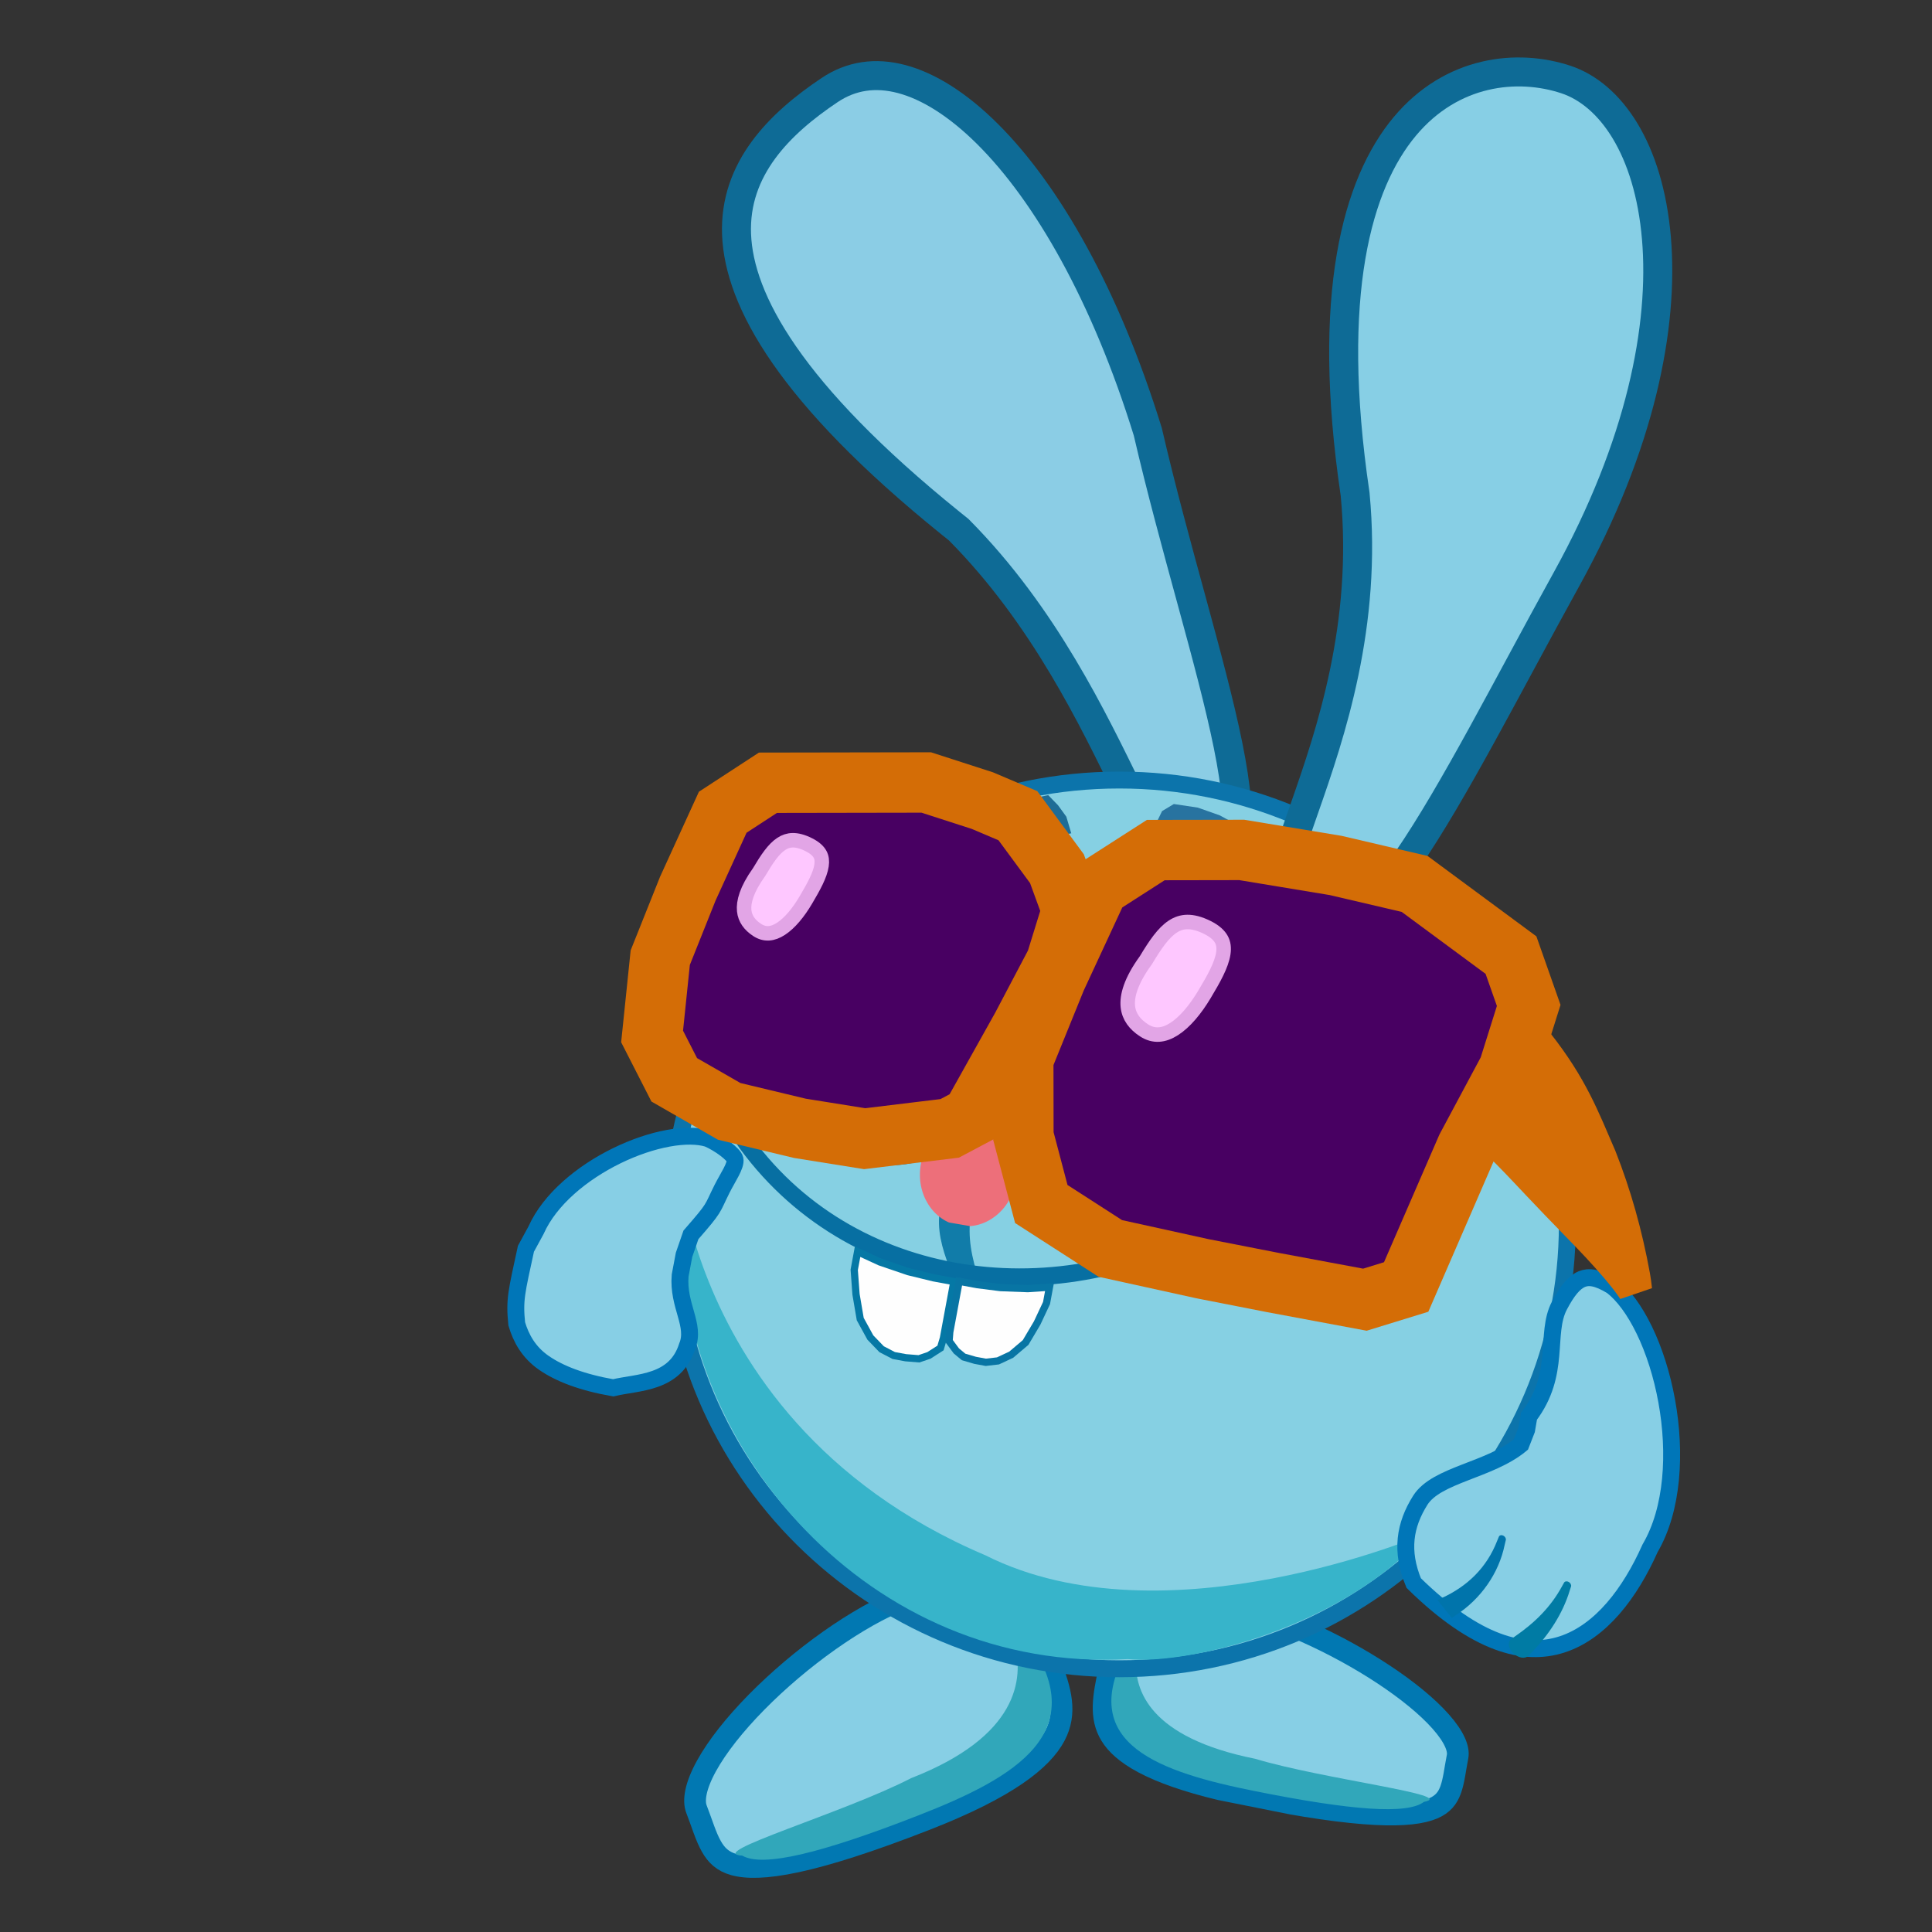 <svg width="800" height="800" viewBox="0 0 800 800" fill="none" xmlns="http://www.w3.org/2000/svg">
<rect x="0" y="0" width="800" height="800" fill="#333333" stroke="none"/>
<g clip-path="url(#clip0_452_287)">
<g clip-path="url(#clip1_452_287)">
<path d="M508.957 665.059C489.962 661.26 478.644 664.512 471.534 670.264C464.168 676.224 460.43 685.559 458.436 695.532C456.374 705.841 455.688 713.964 462.007 721.312C468.612 728.994 483.76 736.878 517.337 743.593C540.389 748.203 557.156 750.537 569.403 751.173C581.729 751.814 588.989 750.704 593.383 748.838C597.467 747.104 599.418 744.573 600.669 741.156C601.329 739.354 601.784 737.318 602.208 734.973C602.607 732.769 603.023 729.991 603.538 727.416C604.179 724.212 602.264 719.283 596.539 712.823C591.011 706.587 582.716 699.821 572.871 693.314C553.134 680.269 528.136 668.895 508.957 665.059Z" fill="#87CFE5" stroke="#0178B2" stroke-width="9"/>
<path d="M465.768 685.018C446.551 722.23 480.06 733.751 519.855 741.71C559.65 749.669 582.682 751.41 589.628 746.116C604.112 743.284 548.014 736.793 519.743 728.275C432.248 710.776 493.844 649.625 465.768 685.018Z" fill="#31A7BA"/>
</g>
<g clip-path="url(#clip2_452_287)">
<path d="M374.518 661.836C393.766 654.33 406.469 656.199 415.28 661.638C424.408 667.273 430.453 677.388 434.796 688.526C439.286 700.038 441.83 709.263 436.789 718.756C431.52 728.679 417.258 740.247 383.234 753.516C359.876 762.625 342.657 768.078 329.841 770.833C316.943 773.607 309.013 773.53 303.946 772.111C299.236 770.792 296.606 768.204 294.517 764.482C293.415 762.519 292.478 760.254 291.504 757.627C290.589 755.159 289.526 752.034 288.405 749.159C287.01 745.581 287.932 739.597 292.544 731.224C296.996 723.14 304.259 713.99 313.218 704.883C331.181 686.623 355.084 669.415 374.518 661.836Z" fill="#87CFE5" stroke="#0178B2" stroke-width="9"/>
<path d="M424.685 677.649C453.35 717.257 420.474 736.041 380.15 751.767C339.825 767.492 315.846 773.3 307.31 768.361C291.352 767.498 349.254 750.766 377.26 736.301C465.919 701.726 387.054 641.594 424.685 677.649Z" fill="#31A7BA"/>
</g>
<path d="M343.518 37.298C352.478 31.298 362.525 29.851 373.41 32.75C384.483 35.7 396.58 43.215 408.889 55.46C433.481 79.922 457.766 122.125 475.278 178.788C480.835 202.78 487.412 226.664 493.448 248.778C499.525 271.039 505.028 291.425 508.508 308.614C512.04 326.061 513.251 339.19 511.473 347.382C510.616 351.332 509.221 353.38 507.79 354.44C506.413 355.461 504.042 356.275 499.665 355.706L496.5 355.295L494.39 357.689C491.53 360.933 489.913 361.25 489.4 361.261C488.905 361.272 487.571 361.039 485.16 358.512C482.795 356.032 480.157 352.133 477.104 346.73C474.084 341.386 470.854 334.93 467.216 327.536C452.756 298.15 432.527 255.223 397.187 219.55L396.94 219.301L396.666 219.083L393.473 216.519C327.155 162.939 306.048 124.381 304.994 97.051C303.945 69.818 322.828 51.151 343.518 37.298Z" fill="#8BCDE5" stroke="#0E6B96" stroke-width="12"/>
<path d="M463.502 322.999C565.977 322.999 649.002 405.405 649.002 506.999C649.002 608.593 565.977 690.999 463.502 690.999C361.027 690.999 278.002 608.593 278.002 506.999C278.002 405.405 361.027 322.999 463.502 322.999Z" fill="#86D0E3" stroke="#0C74AB" stroke-width="7"/>
<path d="M590.502 634.999C556.002 673.999 492.002 689.499 467.002 686.999C360.002 692.999 279.502 598.894 282.002 505.499C283.568 446.999 269.002 584.999 408.002 643.999C482.502 681.499 590.502 634.999 590.502 634.999Z" fill="#37B4CA"/>
<path opacity="0.77" d="M388.612 358.385L400.596 346.216L416.878 334.887L425.84 330.965L434.037 329.244L438.119 333.448L441.545 338.172L443.588 345.058L432.877 347.179L416.884 354.024L405.955 359.507L394.845 367.794L390.217 362.429L388.612 358.385Z" fill="#004F80"/>
<path opacity="0.7" d="M486.063 332.93L495.994 334.418L505.037 337.607L514.431 342.683L526.039 349.925L535.695 357.486L532.489 366.177L520.522 361.327L506.694 356.198L495.789 352.729L487.099 351.427L477.167 349.939L478.422 341.567L481.18 335.867L486.063 332.93Z" fill="#014C83"/>
<path d="M397.868 527.288C390.306 508.934 389.197 498.975 402.561 482.831" stroke="#117CA9" stroke-width="7" stroke-linecap="round"/>
<path d="M405.291 540.145C396.31 516.531 394.424 503.354 406.481 480.157" stroke="#117CA9" stroke-width="7" stroke-linecap="round"/>
<g clip-path="url(#clip3_452_287)">
<path d="M377.708 363.462C402.192 367.67 418.357 397.017 412.894 428.799C409.811 446.731 403.967 460.515 395.138 469.116C386.432 477.597 374.378 481.467 357.91 478.636C333.519 474.443 318.623 445.966 324.195 413.552C329.767 381.137 353.318 359.269 377.708 363.462Z" fill="#FEFEFE" stroke="#0F79AB" stroke-width="6"/>
<path d="M473.35 367.372C486.826 369.688 497.901 379.873 504.798 394.83C511.692 409.782 514.278 429.277 510.799 449.515C506.88 472.312 499.955 490.095 489.739 501.359C479.691 512.439 466.158 517.548 448.07 514.438C434.597 512.123 423.916 502.177 417.415 487.411C410.907 472.631 408.7 453.194 412.245 432.574C415.789 411.955 424.36 394.37 435.43 382.611C446.488 370.864 459.878 365.056 473.35 367.372Z" fill="#FEFEFE" stroke="#0F79AB" stroke-width="6"/>
<path d="M397.23 507.504C408.116 509.376 418.621 501.117 420.694 489.058C422.767 476.999 415.622 465.707 404.736 463.836C393.85 461.964 383.345 470.223 381.272 482.282C379.199 494.34 386.344 505.633 397.23 507.504Z" fill="#ED6F7A"/>
<path d="M443.872 452.225C441.944 463.443 434.475 471.521 426.583 470.164C418.691 468.808 413.856 458.614 415.784 447.397C417.712 436.179 425.674 428.186 433.566 429.542C441.999 433.606 445.88 440.546 443.872 452.225Z" fill="#2B2A28"/>
<path d="M389.134 463.727C397.026 465.083 404.987 457.09 406.916 445.872C408.844 434.655 404.009 424.461 396.117 423.105C388.224 421.748 380.263 429.742 378.335 440.959C376.407 452.177 381.241 462.37 389.134 463.727Z" fill="#2B2A28"/>
<path d="M443.242 441.138C443.616 444.862 439.9 447.36 437.179 446.892C434.458 446.425 432.681 443.545 433.212 440.46C433.742 437.375 436.379 435.254 439.1 435.721C441.821 436.189 443.772 438.053 443.242 441.138Z" fill="#F9FAFB"/>
<path d="M405.791 434.701C406.165 438.424 402.45 440.922 399.728 440.455C397.007 439.987 395.23 437.107 395.761 434.022C396.291 430.937 398.927 428.816 401.648 429.284C404.37 429.751 406.321 431.616 405.791 434.701Z" fill="#F9FAFB"/>
</g>
<g clip-path="url(#clip4_452_287)">
<path d="M667.489 532.557C661.262 528.732 657.72 528.538 655.057 529.63C651.818 530.96 648.903 534.546 645.697 540.653C639.585 552.297 646.562 568.687 633.114 586.449L632.143 592.089L629.782 598.144C616.836 608.888 594.799 610.606 588.104 621.236C581.681 631.434 579.859 642.213 585.384 655.506C598.503 668.395 610 675.903 619.956 679.638C630.022 683.414 638.89 683.479 646.789 680.923C662.904 675.706 675.026 659.543 683.179 641.281L683.241 641.141L683.318 641.01C692.676 624.942 694.065 601.676 690.145 580.105C688.192 569.358 684.951 559.21 680.871 550.782C676.807 542.387 672.133 536.157 667.489 532.557Z" fill="#87CFE5" stroke="#0076B8" stroke-width="7"/>
<path d="M620.663 636.293C620.78 636.007 621.041 635.803 621.376 635.72C621.711 635.638 622.093 635.684 622.451 635.855C622.81 636.025 623.117 636.308 623.321 636.648C623.524 636.987 623.606 637.354 623.536 637.663C623.383 638.328 623.231 638.97 623.066 639.629C620.642 651.535 613.112 662.139 602.857 668.793C602.292 669.187 601.752 669.559 601.177 669.943C599.192 667.481 597.207 665.019 595.223 662.557C595.829 662.275 596.4 662.005 596.995 661.715C607.73 656.813 615.676 649.021 619.919 638.082C620.174 637.485 620.418 636.901 620.663 636.293Z" fill="#0074AB"/>
<path d="M647.653 655.324C647.803 655.051 648.097 654.872 648.454 654.818C648.811 654.765 649.203 654.839 649.558 655.036C649.913 655.232 650.207 655.536 650.391 655.89C650.575 656.243 650.633 656.617 650.538 656.92C650.363 657.47 650.197 657.99 650.014 658.537C647.081 668.285 641.163 677.162 634.17 684.282C633.783 684.694 633.414 685.087 633.025 685.496C632.334 686.229 631.29 686.563 630.08 686.382C628.873 686.204 627.6 685.527 626.582 684.54C625.565 683.554 624.899 682.351 624.773 681.239C624.645 680.122 625.068 679.187 625.906 678.598C626.365 678.274 626.804 677.965 627.258 677.639C635.462 672.013 642.158 665.437 646.853 656.752C647.127 656.27 647.385 655.813 647.653 655.324Z" fill="#007BA4"/>
</g>
<g clip-path="url(#clip5_452_287)">
<path d="M304.948 460.543C304.516 459.749 303.811 459.191 302.989 458.993C302.166 458.796 301.293 458.974 300.561 459.49C299.83 460.005 299.3 460.815 299.088 461.741C298.876 462.667 299 463.634 299.432 464.428C301.548 468.322 303.874 472.067 306.381 475.648C353.553 539.981 443.94 548.612 509.114 506.725C512.775 504.388 516.304 501.942 519.814 499.307C520.532 498.768 521.04 497.941 521.228 497.01C521.414 496.078 521.263 495.117 520.809 494.338C520.356 493.56 519.635 493.027 518.806 492.858C517.977 492.688 517.108 492.896 516.39 493.435C513.018 495.967 509.627 498.317 506.109 500.563C443.618 540.966 355.925 532.106 311.494 471.11C309.128 467.731 306.938 464.203 304.948 460.543Z" fill="#076FA2"/>
<path d="M364.242 522.513L364.31 522.544L364.381 522.568L376.077 526.555L376.137 526.575L376.199 526.59L386.544 529.112L386.583 529.122L394.985 530.677L390.656 554.068L389.443 558.172L384.653 561.24L380.506 562.654L375.017 562.208L370.075 561.293L365.059 558.679L360.394 553.84L356.203 546.192L354.46 535.938L353.719 525.812L355.111 518.291L364.242 522.513Z" fill="#FEFEFE" stroke="#0578A5" stroke-width="3"/>
<path d="M425.671 533.59L425.597 533.595L425.521 533.592L414.35 533.172L414.285 533.169L414.223 533.161L404.666 531.942L404.627 531.937L397.17 530.557L393.29 551.525L392.993 555.306L395.998 559.378L399.007 561.885L403.754 563.275L408.198 564.097L413.242 563.518L418.709 560.963L424.686 555.896L429.455 547.84L433.346 539.558L434.561 532.994L425.671 533.59Z" fill="#FEFEFE" stroke="#0875A4" stroke-width="3"/>
</g>
<path d="M685.89 98.611C682.743 61.678 666.926 39.042 648.364 32.914C628.299 26.29 601.172 29.07 581.715 52.321C562.012 75.865 548.911 121.843 561.088 204.357L561.112 204.521L561.128 204.684C566.302 258.715 550.975 303.706 540.113 334.747C537.378 342.56 534.978 349.341 533.193 355.252C531.393 361.219 530.375 365.814 530.204 369.28C530.032 372.737 530.747 374.065 531.274 374.643C531.843 375.265 533.432 376.369 537.937 376.632L540.91 376.805L542.669 379.204C545.525 383.095 548.011 384.582 549.94 385.054C551.815 385.513 554.209 385.267 557.472 383.508C564.409 379.77 572.852 370.517 582.693 356.177C602.172 327.796 624.219 284.056 648.668 239.833C679.379 184.282 689.004 135.172 685.89 98.611Z" fill="#87CFE5" stroke="#0E6B96" stroke-width="12"/>
<path d="M293.08 471.438C297.93 473.523 303.892 477.958 304.343 480.04C304.892 482.575 301.291 487.673 298.984 492.275C294.587 501.047 296.484 499.438 286.102 511.326L283.245 519.606L281.631 528.164C280.595 540.665 288.131 548.7 284.578 557.381C279.63 573.08 264.103 572.194 253.911 574.669C240.818 572.388 231.597 568.735 225.257 564.362C218.847 559.94 215.716 554.058 213.969 548.177C212.947 538.072 213.88 535.101 217.778 517.093L221.977 509.376L222.023 509.273C227.71 496.609 240.974 485.607 255.426 478.547C262.626 475.03 270.003 472.551 276.704 471.33C283.378 470.113 289.017 470.21 293.08 471.438Z" fill="#87CFE5" stroke="#0076B8" stroke-width="7"/>
<path d="M514.183 351.939L553.068 358.368L585.764 366.012L625.669 395.49L633.004 416.325L624.714 442.685L607.529 474.796L607.287 475.249L607.083 475.719L582.263 532.91L565.174 538.174L526.726 530.997L497.907 525.348L459.75 516.955L431.183 498.558L423.771 470.44L423.717 438.581L437.274 405.186L454.908 367.196L478.578 352L514.183 351.939Z" fill="#480062" stroke="#D46D06" stroke-width="25"/>
<path d="M499.895 384.015C503.147 385.625 504.874 387.361 505.762 389.002C506.636 390.618 506.89 392.496 506.541 394.791C505.804 399.642 502.57 405.364 498.675 411.857C494.972 418.029 490.636 423.241 486.187 426.094C481.877 428.856 477.752 429.283 473.66 426.614C469.932 424.182 467.462 421.012 467.022 416.814C466.568 412.478 468.189 406.274 474.432 397.677L474.509 397.571L474.577 397.458C478.426 391.042 481.758 386.207 485.622 383.676C487.469 382.467 489.416 381.806 491.629 381.778C493.872 381.749 496.57 382.369 499.895 384.015Z" fill="#FEC7FF" stroke="#E2A5E6" stroke-width="6"/>
<path d="M383.541 324.009L406.804 331.526L421.492 337.767L437.652 359.696L443.924 376.868L437.264 398.381L423.078 425.313L402.328 462.416L393.24 467.237L358.035 471.506L331.231 467.216L301.94 460.194L279.191 447.132L270.02 429.179L273.395 396.539L284.808 367.974L299.266 336.33L317.982 324.121L383.541 324.009Z" fill="#480062" stroke="#D46D06" stroke-width="25"/>
<path d="M334.918 349.777C337.567 351.109 338.913 352.515 339.589 353.785C340.252 355.03 340.462 356.505 340.183 358.375C339.584 362.377 336.944 367.144 333.683 372.668C330.61 377.872 327.035 382.221 323.406 384.585C319.912 386.861 316.672 387.163 313.463 385.036C310.439 383.032 308.502 380.47 308.155 377.111C307.794 373.607 309.073 368.465 314.251 361.22L314.327 361.115L314.394 361.002C317.61 355.555 320.343 351.548 323.471 349.467C324.95 348.483 326.493 347.955 328.242 347.932C330.02 347.909 332.195 348.408 334.918 349.777Z" fill="#FEC7FF" stroke="#E2A5E6" stroke-width="6"/>
<path d="M614.881 474.714C617.781 455.578 620.68 436.442 623.58 417.307C633.626 419.459 635.204 422.105 637.583 423.642C638.543 424.421 639.375 425.174 640.143 425.912C640.785 426.544 641.37 427.159 641.933 427.774C656.763 446.621 661.76 460.099 668.875 476.518C675.232 492.604 679.919 509.254 683.188 527.152C683.533 529.181 683.857 531.286 684.055 533.4C679.681 534.896 675.307 536.391 670.933 537.886C670.113 536.67 669.13 535.288 668.1 533.943C658.571 521.79 646.575 510.519 635.836 499.093C625.435 488.303 613.058 474.167 605.303 469.958C605.098 469.949 604.999 470.092 605.568 470.684C606.505 471.194 606.465 472.823 614.881 474.714Z" fill="#D46D06"/>
</g>
<defs>
<clipPath id="clip0_452_287">
<rect width="800" height="800" fill="white"/>
</clipPath>
<clipPath id="clip1_452_287">
<rect width="158.511" height="84.26" fill="white" transform="matrix(-0.981 -0.196 -0.196 0.981 617.957 682.085)"/>
</clipPath>
<clipPath id="clip2_452_287">
<rect width="169.053" height="99.034" fill="white" transform="translate(263 699.421) rotate(-21.305)"/>
</clipPath>
<clipPath id="clip3_452_287">
<rect width="196" height="152.505" fill="white" transform="translate(333.578 341.257) rotate(9.754)"/>
</clipPath>
<clipPath id="clip4_452_287">
<rect width="105.208" height="156.298" fill="white" transform="matrix(-0.797 -0.604 -0.604 0.797 738.229 581.509)"/>
</clipPath>
<clipPath id="clip5_452_287">
<rect width="225.384" height="96.748" fill="white" transform="translate(300.793 452.509) rotate(10.485)"/>
</clipPath>
</defs>
</svg>
